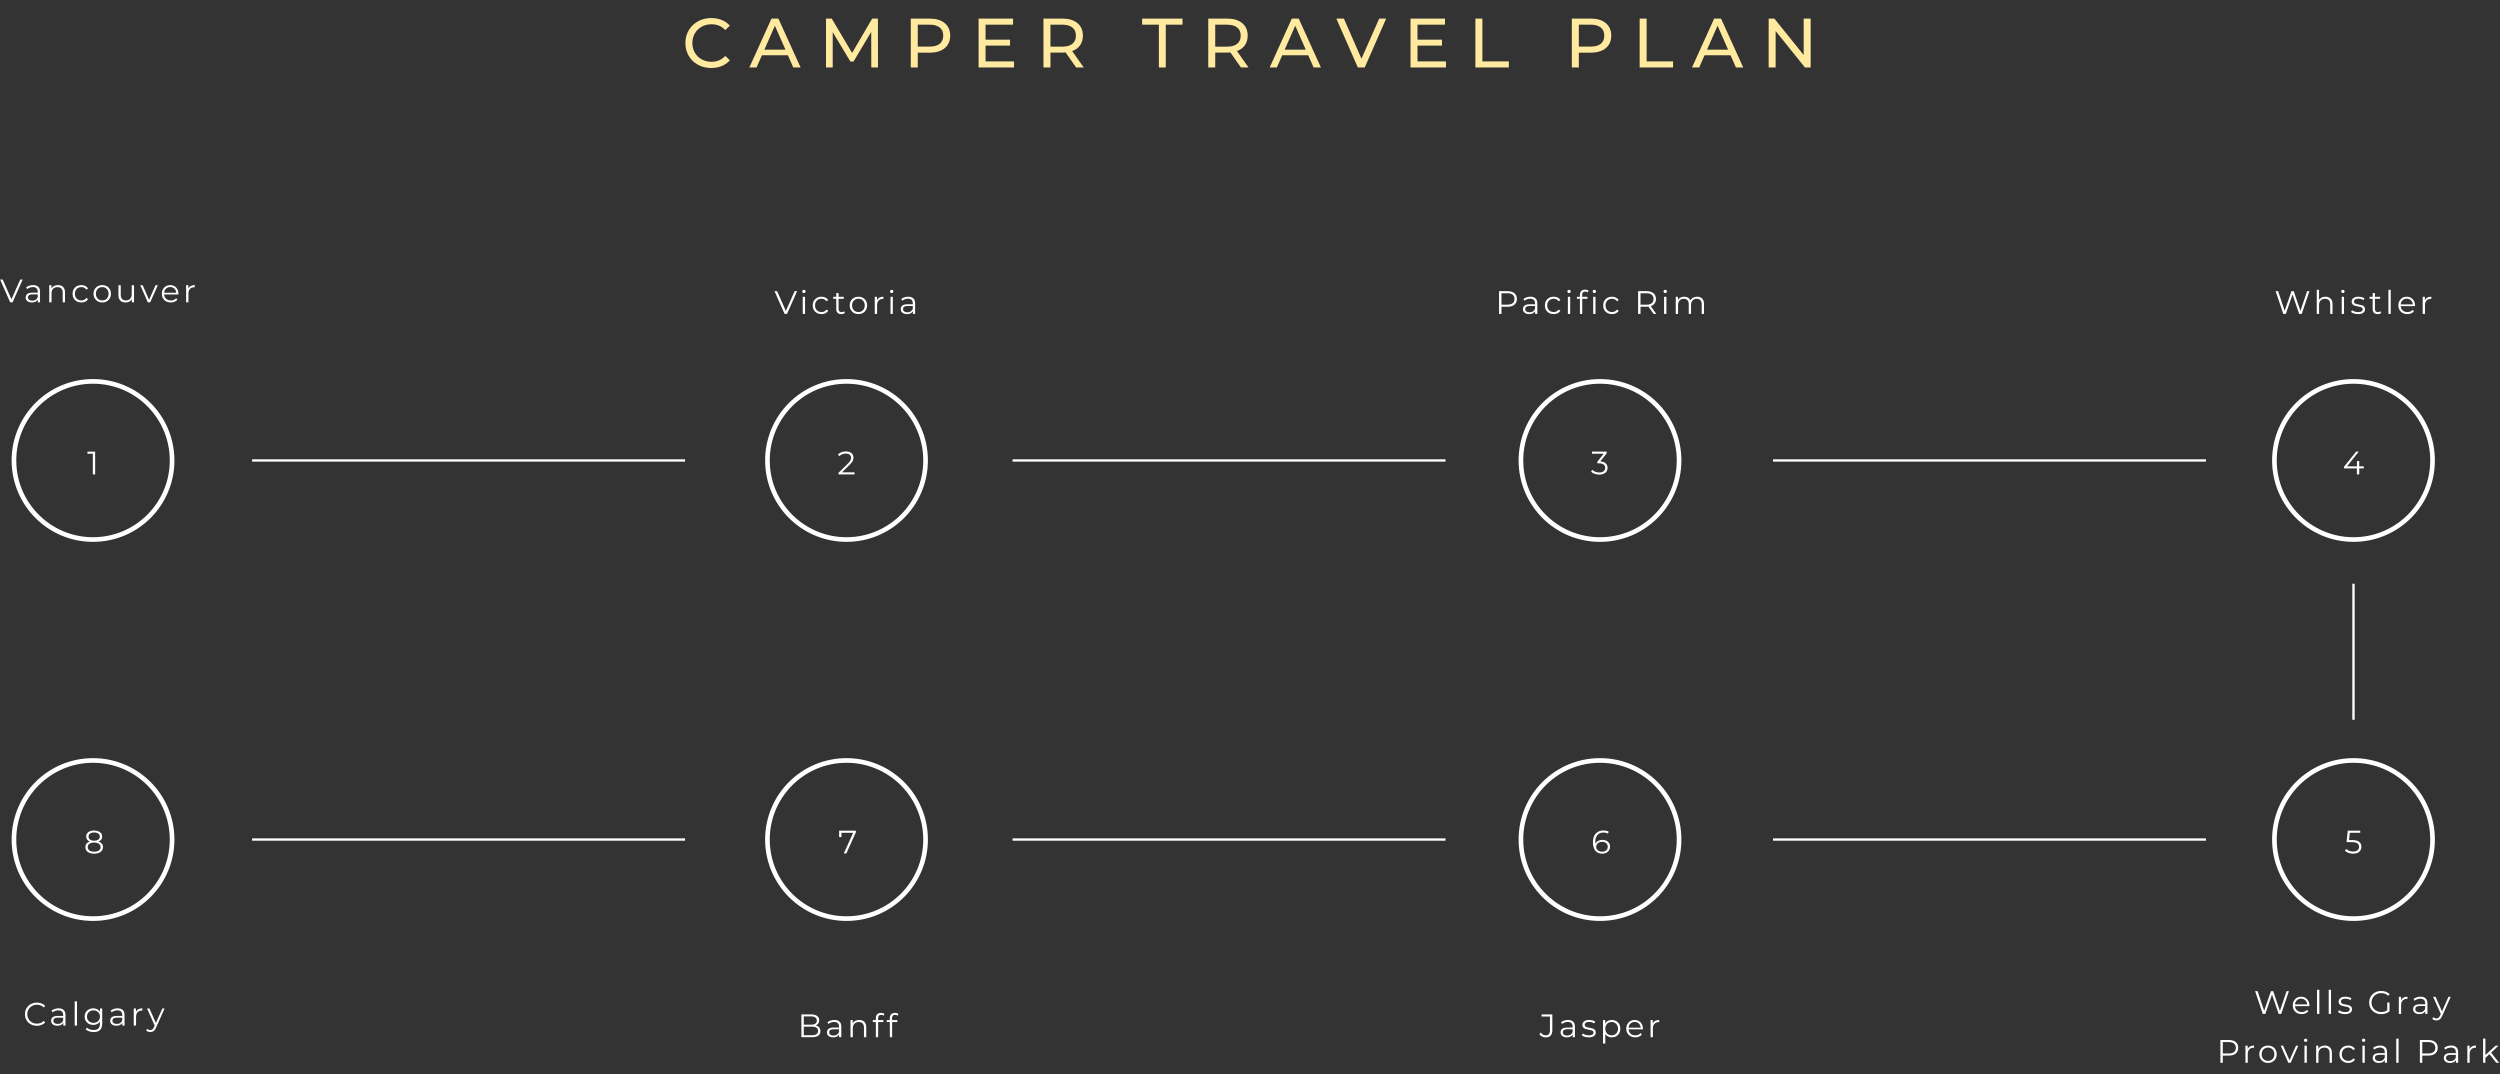 <svg width="1075" height="462" viewBox="0 0 1075 462" fill="none" xmlns="http://www.w3.org/2000/svg">
<rect x="0" y="0" width="1075" height="462" fill="#333333" stroke="none"/>
<path d="M9.744 120.2L5.404 130H4.382L0.042 120.2H1.162L4.914 128.712L8.694 120.2H9.744ZM14.232 122.58C15.193 122.58 15.93 122.823 16.444 123.308C16.957 123.784 17.214 124.493 17.214 125.436V130H16.262V128.852C16.038 129.235 15.706 129.533 15.268 129.748C14.838 129.963 14.325 130.07 13.728 130.07C12.906 130.07 12.253 129.874 11.768 129.482C11.282 129.09 11.04 128.572 11.04 127.928C11.04 127.303 11.264 126.799 11.712 126.416C12.169 126.033 12.892 125.842 13.882 125.842H16.22V125.394C16.22 124.759 16.042 124.279 15.688 123.952C15.333 123.616 14.815 123.448 14.134 123.448C13.667 123.448 13.219 123.527 12.79 123.686C12.36 123.835 11.992 124.045 11.684 124.316L11.236 123.574C11.609 123.257 12.057 123.014 12.58 122.846C13.102 122.669 13.653 122.58 14.232 122.58ZM13.882 129.286C14.442 129.286 14.922 129.16 15.324 128.908C15.725 128.647 16.024 128.273 16.22 127.788V126.584H13.91C12.65 126.584 12.02 127.023 12.02 127.9C12.02 128.329 12.183 128.67 12.51 128.922C12.836 129.165 13.294 129.286 13.882 129.286ZM24.926 122.58C25.85 122.58 26.582 122.851 27.124 123.392C27.674 123.924 27.95 124.703 27.95 125.73V130H26.956V125.828C26.956 125.063 26.764 124.479 26.382 124.078C25.999 123.677 25.453 123.476 24.744 123.476C23.95 123.476 23.32 123.714 22.854 124.19C22.396 124.657 22.168 125.305 22.168 126.136V130H21.174V122.636H22.126V123.994C22.396 123.546 22.77 123.201 23.246 122.958C23.731 122.706 24.291 122.58 24.926 122.58ZM34.987 130.07C34.26 130.07 33.606 129.911 33.028 129.594C32.458 129.277 32.01 128.833 31.683 128.264C31.357 127.685 31.194 127.037 31.194 126.318C31.194 125.599 31.357 124.955 31.683 124.386C32.01 123.817 32.458 123.373 33.028 123.056C33.606 122.739 34.26 122.58 34.987 122.58C35.622 122.58 36.187 122.706 36.681 122.958C37.185 123.201 37.582 123.56 37.871 124.036L37.13 124.54C36.887 124.176 36.579 123.905 36.206 123.728C35.832 123.541 35.426 123.448 34.987 123.448C34.456 123.448 33.975 123.569 33.545 123.812C33.126 124.045 32.794 124.381 32.551 124.82C32.318 125.259 32.202 125.758 32.202 126.318C32.202 126.887 32.318 127.391 32.551 127.83C32.794 128.259 33.126 128.595 33.545 128.838C33.975 129.071 34.456 129.188 34.987 129.188C35.426 129.188 35.832 129.099 36.206 128.922C36.579 128.745 36.887 128.474 37.13 128.11L37.871 128.614C37.582 129.09 37.185 129.454 36.681 129.706C36.178 129.949 35.613 130.07 34.987 130.07ZM43.971 130.07C43.262 130.07 42.623 129.911 42.053 129.594C41.484 129.267 41.036 128.819 40.709 128.25C40.383 127.681 40.219 127.037 40.219 126.318C40.219 125.599 40.383 124.955 40.709 124.386C41.036 123.817 41.484 123.373 42.053 123.056C42.623 122.739 43.262 122.58 43.971 122.58C44.681 122.58 45.32 122.739 45.889 123.056C46.459 123.373 46.902 123.817 47.219 124.386C47.546 124.955 47.709 125.599 47.709 126.318C47.709 127.037 47.546 127.681 47.219 128.25C46.902 128.819 46.459 129.267 45.889 129.594C45.32 129.911 44.681 130.07 43.971 130.07ZM43.971 129.188C44.494 129.188 44.961 129.071 45.371 128.838C45.791 128.595 46.118 128.255 46.351 127.816C46.584 127.377 46.701 126.878 46.701 126.318C46.701 125.758 46.584 125.259 46.351 124.82C46.118 124.381 45.791 124.045 45.371 123.812C44.961 123.569 44.494 123.448 43.971 123.448C43.449 123.448 42.977 123.569 42.557 123.812C42.147 124.045 41.82 124.381 41.577 124.82C41.344 125.259 41.227 125.758 41.227 126.318C41.227 126.878 41.344 127.377 41.577 127.816C41.82 128.255 42.147 128.595 42.557 128.838C42.977 129.071 43.449 129.188 43.971 129.188ZM57.635 122.636V130H56.682V128.656C56.421 129.104 56.062 129.454 55.605 129.706C55.147 129.949 54.624 130.07 54.036 130.07C53.075 130.07 52.315 129.804 51.755 129.272C51.204 128.731 50.928 127.942 50.928 126.906V122.636H51.922V126.808C51.922 127.583 52.114 128.171 52.496 128.572C52.879 128.973 53.425 129.174 54.135 129.174C54.909 129.174 55.52 128.941 55.968 128.474C56.416 127.998 56.641 127.34 56.641 126.5V122.636H57.635ZM67.866 122.636L64.59 130H63.568L60.306 122.636H61.342L64.1 128.908L66.886 122.636H67.866ZM76.733 126.626H70.573C70.629 127.391 70.923 128.012 71.455 128.488C71.987 128.955 72.659 129.188 73.471 129.188C73.929 129.188 74.349 129.109 74.731 128.95C75.114 128.782 75.445 128.539 75.725 128.222L76.285 128.866C75.959 129.258 75.548 129.557 75.053 129.762C74.568 129.967 74.031 130.07 73.443 130.07C72.687 130.07 72.015 129.911 71.427 129.594C70.849 129.267 70.396 128.819 70.069 128.25C69.743 127.681 69.579 127.037 69.579 126.318C69.579 125.599 69.733 124.955 70.041 124.386C70.359 123.817 70.788 123.373 71.329 123.056C71.88 122.739 72.496 122.58 73.177 122.58C73.859 122.58 74.47 122.739 75.011 123.056C75.553 123.373 75.977 123.817 76.285 124.386C76.593 124.946 76.747 125.59 76.747 126.318L76.733 126.626ZM73.177 123.434C72.468 123.434 71.871 123.663 71.385 124.12C70.909 124.568 70.639 125.156 70.573 125.884H75.795C75.73 125.156 75.455 124.568 74.969 124.12C74.493 123.663 73.896 123.434 73.177 123.434ZM80.983 124.078C81.216 123.583 81.561 123.21 82.019 122.958C82.485 122.706 83.059 122.58 83.74 122.58V123.546L83.502 123.532C82.728 123.532 82.121 123.77 81.683 124.246C81.244 124.722 81.025 125.389 81.025 126.248V130H80.031V122.636H80.983V124.078Z" fill="white"/>
<path d="M342.744 125.2L338.404 135H337.382L333.042 125.2H334.162L337.914 133.712L341.694 125.2H342.744ZM345.175 127.636H346.169V135H345.175V127.636ZM345.679 126.026C345.474 126.026 345.301 125.956 345.161 125.816C345.021 125.676 344.951 125.508 344.951 125.312C344.951 125.125 345.021 124.962 345.161 124.822C345.301 124.682 345.474 124.612 345.679 124.612C345.885 124.612 346.057 124.682 346.197 124.822C346.337 124.953 346.407 125.111 346.407 125.298C346.407 125.503 346.337 125.676 346.197 125.816C346.057 125.956 345.885 126.026 345.679 126.026ZM353.247 135.07C352.519 135.07 351.866 134.911 351.287 134.594C350.718 134.277 350.27 133.833 349.943 133.264C349.616 132.685 349.453 132.037 349.453 131.318C349.453 130.599 349.616 129.955 349.943 129.386C350.27 128.817 350.718 128.373 351.287 128.056C351.866 127.739 352.519 127.58 353.247 127.58C353.882 127.58 354.446 127.706 354.941 127.958C355.445 128.201 355.842 128.56 356.131 129.036L355.389 129.54C355.146 129.176 354.838 128.905 354.465 128.728C354.092 128.541 353.686 128.448 353.247 128.448C352.715 128.448 352.234 128.569 351.805 128.812C351.385 129.045 351.054 129.381 350.811 129.82C350.578 130.259 350.461 130.758 350.461 131.318C350.461 131.887 350.578 132.391 350.811 132.83C351.054 133.259 351.385 133.595 351.805 133.838C352.234 134.071 352.715 134.188 353.247 134.188C353.686 134.188 354.092 134.099 354.465 133.922C354.838 133.745 355.146 133.474 355.389 133.11L356.131 133.614C355.842 134.09 355.445 134.454 354.941 134.706C354.437 134.949 353.872 135.07 353.247 135.07ZM363.304 134.552C363.117 134.72 362.884 134.851 362.604 134.944C362.333 135.028 362.048 135.07 361.75 135.07C361.059 135.07 360.527 134.883 360.154 134.51C359.78 134.137 359.594 133.609 359.594 132.928V128.476H358.278V127.636H359.594V126.026H360.588V127.636H362.828V128.476H360.588V132.872C360.588 133.311 360.695 133.647 360.91 133.88C361.134 134.104 361.451 134.216 361.862 134.216C362.067 134.216 362.263 134.183 362.45 134.118C362.646 134.053 362.814 133.959 362.954 133.838L363.304 134.552ZM369.124 135.07C368.414 135.07 367.775 134.911 367.206 134.594C366.636 134.267 366.188 133.819 365.862 133.25C365.535 132.681 365.372 132.037 365.372 131.318C365.372 130.599 365.535 129.955 365.862 129.386C366.188 128.817 366.636 128.373 367.206 128.056C367.775 127.739 368.414 127.58 369.124 127.58C369.833 127.58 370.472 127.739 371.042 128.056C371.611 128.373 372.054 128.817 372.372 129.386C372.698 129.955 372.862 130.599 372.862 131.318C372.862 132.037 372.698 132.681 372.372 133.25C372.054 133.819 371.611 134.267 371.042 134.594C370.472 134.911 369.833 135.07 369.124 135.07ZM369.124 134.188C369.646 134.188 370.113 134.071 370.524 133.838C370.944 133.595 371.27 133.255 371.504 132.816C371.737 132.377 371.854 131.878 371.854 131.318C371.854 130.758 371.737 130.259 371.504 129.82C371.27 129.381 370.944 129.045 370.524 128.812C370.113 128.569 369.646 128.448 369.124 128.448C368.601 128.448 368.13 128.569 367.71 128.812C367.299 129.045 366.972 129.381 366.73 129.82C366.496 130.259 366.38 130.758 366.38 131.318C366.38 131.878 366.496 132.377 366.73 132.816C366.972 133.255 367.299 133.595 367.71 133.838C368.13 134.071 368.601 134.188 369.124 134.188ZM377.103 129.078C377.336 128.583 377.682 128.21 378.139 127.958C378.606 127.706 379.18 127.58 379.861 127.58V128.546L379.623 128.532C378.848 128.532 378.242 128.77 377.803 129.246C377.364 129.722 377.145 130.389 377.145 131.248V135H376.151V127.636H377.103V129.078ZM382.921 127.636H383.915V135H382.921V127.636ZM383.425 126.026C383.219 126.026 383.047 125.956 382.907 125.816C382.767 125.676 382.697 125.508 382.697 125.312C382.697 125.125 382.767 124.962 382.907 124.822C383.047 124.682 383.219 124.612 383.425 124.612C383.63 124.612 383.803 124.682 383.943 124.822C384.083 124.953 384.153 125.111 384.153 125.298C384.153 125.503 384.083 125.676 383.943 125.816C383.803 125.956 383.63 126.026 383.425 126.026ZM390.516 127.58C391.478 127.58 392.215 127.823 392.728 128.308C393.242 128.784 393.498 129.493 393.498 130.436V135H392.546V133.852C392.322 134.235 391.991 134.533 391.552 134.748C391.123 134.963 390.61 135.07 390.012 135.07C389.191 135.07 388.538 134.874 388.052 134.482C387.567 134.09 387.324 133.572 387.324 132.928C387.324 132.303 387.548 131.799 387.996 131.416C388.454 131.033 389.177 130.842 390.166 130.842H392.504V130.394C392.504 129.759 392.327 129.279 391.972 128.952C391.618 128.616 391.1 128.448 390.418 128.448C389.952 128.448 389.504 128.527 389.074 128.686C388.645 128.835 388.276 129.045 387.968 129.316L387.52 128.574C387.894 128.257 388.342 128.014 388.864 127.846C389.387 127.669 389.938 127.58 390.516 127.58ZM390.166 134.286C390.726 134.286 391.207 134.16 391.608 133.908C392.01 133.647 392.308 133.273 392.504 132.788V131.584H390.194C388.934 131.584 388.304 132.023 388.304 132.9C388.304 133.329 388.468 133.67 388.794 133.922C389.121 134.165 389.578 134.286 390.166 134.286Z" fill="white"/>
<path d="M648.264 125.2C649.515 125.2 650.495 125.499 651.204 126.096C651.913 126.693 652.268 127.515 652.268 128.56C652.268 129.605 651.913 130.427 651.204 131.024C650.495 131.612 649.515 131.906 648.264 131.906H645.632V135H644.596V125.2H648.264ZM648.236 130.996C649.207 130.996 649.949 130.786 650.462 130.366C650.975 129.937 651.232 129.335 651.232 128.56C651.232 127.767 650.975 127.16 650.462 126.74C649.949 126.311 649.207 126.096 648.236 126.096H645.632V130.996H648.236ZM658.066 127.58C659.027 127.58 659.764 127.823 660.278 128.308C660.791 128.784 661.048 129.493 661.048 130.436V135H660.096V133.852C659.872 134.235 659.54 134.533 659.102 134.748C658.672 134.963 658.159 135.07 657.562 135.07C656.74 135.07 656.087 134.874 655.602 134.482C655.116 134.09 654.874 133.572 654.874 132.928C654.874 132.303 655.098 131.799 655.546 131.416C656.003 131.033 656.726 130.842 657.716 130.842H660.054V130.394C660.054 129.759 659.876 129.279 659.522 128.952C659.167 128.616 658.649 128.448 657.968 128.448C657.501 128.448 657.053 128.527 656.624 128.686C656.194 128.835 655.826 129.045 655.518 129.316L655.07 128.574C655.443 128.257 655.891 128.014 656.414 127.846C656.936 127.669 657.487 127.58 658.066 127.58ZM657.716 134.286C658.276 134.286 658.756 134.16 659.158 133.908C659.559 133.647 659.858 133.273 660.054 132.788V131.584H657.744C656.484 131.584 655.854 132.023 655.854 132.9C655.854 133.329 656.017 133.67 656.344 133.922C656.67 134.165 657.128 134.286 657.716 134.286ZM668.087 135.07C667.359 135.07 666.706 134.911 666.127 134.594C665.558 134.277 665.11 133.833 664.783 133.264C664.456 132.685 664.293 132.037 664.293 131.318C664.293 130.599 664.456 129.955 664.783 129.386C665.11 128.817 665.558 128.373 666.127 128.056C666.706 127.739 667.359 127.58 668.087 127.58C668.722 127.58 669.286 127.706 669.781 127.958C670.285 128.201 670.682 128.56 670.971 129.036L670.229 129.54C669.986 129.176 669.678 128.905 669.305 128.728C668.932 128.541 668.526 128.448 668.087 128.448C667.555 128.448 667.074 128.569 666.645 128.812C666.225 129.045 665.894 129.381 665.651 129.82C665.418 130.259 665.301 130.758 665.301 131.318C665.301 131.887 665.418 132.391 665.651 132.83C665.894 133.259 666.225 133.595 666.645 133.838C667.074 134.071 667.555 134.188 668.087 134.188C668.526 134.188 668.932 134.099 669.305 133.922C669.678 133.745 669.986 133.474 670.229 133.11L670.971 133.614C670.682 134.09 670.285 134.454 669.781 134.706C669.277 134.949 668.712 135.07 668.087 135.07ZM674.184 127.636H675.178V135H674.184V127.636ZM674.688 126.026C674.482 126.026 674.31 125.956 674.17 125.816C674.03 125.676 673.96 125.508 673.96 125.312C673.96 125.125 674.03 124.962 674.17 124.822C674.31 124.682 674.482 124.612 674.688 124.612C674.893 124.612 675.066 124.682 675.206 124.822C675.346 124.953 675.416 125.111 675.416 125.298C675.416 125.503 675.346 125.676 675.206 125.816C675.066 125.956 674.893 126.026 674.688 126.026ZM681.639 125.382C681.21 125.382 680.883 125.499 680.659 125.732C680.445 125.965 680.337 126.311 680.337 126.768V127.636H682.605V128.476H680.365V135H679.371V128.476H678.055V127.636H679.371V126.726C679.371 126.054 679.563 125.522 679.945 125.13C680.337 124.738 680.888 124.542 681.597 124.542C681.877 124.542 682.148 124.584 682.409 124.668C682.671 124.743 682.89 124.855 683.067 125.004L682.731 125.746C682.442 125.503 682.078 125.382 681.639 125.382ZM685.069 127.636H686.063V135H685.069V127.636ZM685.573 126.026C685.368 126.026 685.195 125.956 685.055 125.816C684.915 125.676 684.845 125.508 684.845 125.312C684.845 125.125 684.915 124.962 685.055 124.822C685.195 124.682 685.368 124.612 685.573 124.612C685.779 124.612 685.951 124.682 686.091 124.822C686.231 124.953 686.301 125.111 686.301 125.298C686.301 125.503 686.231 125.676 686.091 125.816C685.951 125.956 685.779 126.026 685.573 126.026ZM693.154 135.07C692.426 135.07 691.773 134.911 691.194 134.594C690.625 134.277 690.177 133.833 689.85 133.264C689.523 132.685 689.36 132.037 689.36 131.318C689.36 130.599 689.523 129.955 689.85 129.386C690.177 128.817 690.625 128.373 691.194 128.056C691.773 127.739 692.426 127.58 693.154 127.58C693.789 127.58 694.353 127.706 694.848 127.958C695.352 128.201 695.749 128.56 696.038 129.036L695.296 129.54C695.053 129.176 694.745 128.905 694.372 128.728C693.999 128.541 693.593 128.448 693.154 128.448C692.622 128.448 692.141 128.569 691.712 128.812C691.292 129.045 690.961 129.381 690.718 129.82C690.485 130.259 690.368 130.758 690.368 131.318C690.368 131.887 690.485 132.391 690.718 132.83C690.961 133.259 691.292 133.595 691.712 133.838C692.141 134.071 692.622 134.188 693.154 134.188C693.593 134.188 693.999 134.099 694.372 133.922C694.745 133.745 695.053 133.474 695.296 133.11L696.038 133.614C695.749 134.09 695.352 134.454 694.848 134.706C694.344 134.949 693.779 135.07 693.154 135.07ZM711.077 135L708.837 131.85C708.585 131.878 708.323 131.892 708.053 131.892H705.421V135H704.385V125.2H708.053C709.303 125.2 710.283 125.499 710.993 126.096C711.702 126.693 712.057 127.515 712.057 128.56C712.057 129.325 711.861 129.974 711.469 130.506C711.086 131.029 710.535 131.407 709.817 131.64L712.211 135H711.077ZM708.025 131.01C708.995 131.01 709.737 130.795 710.251 130.366C710.764 129.937 711.021 129.335 711.021 128.56C711.021 127.767 710.764 127.16 710.251 126.74C709.737 126.311 708.995 126.096 708.025 126.096H705.421V131.01H708.025ZM715.552 127.636H716.546V135H715.552V127.636ZM716.056 126.026C715.851 126.026 715.678 125.956 715.538 125.816C715.398 125.676 715.328 125.508 715.328 125.312C715.328 125.125 715.398 124.962 715.538 124.822C715.678 124.682 715.851 124.612 716.056 124.612C716.261 124.612 716.434 124.682 716.574 124.822C716.714 124.953 716.784 125.111 716.784 125.298C716.784 125.503 716.714 125.676 716.574 125.816C716.434 125.956 716.261 126.026 716.056 126.026ZM729.756 127.58C730.68 127.58 731.403 127.846 731.926 128.378C732.458 128.91 732.724 129.694 732.724 130.73V135H731.73V130.828C731.73 130.063 731.543 129.479 731.17 129.078C730.806 128.677 730.288 128.476 729.616 128.476C728.85 128.476 728.248 128.714 727.81 129.19C727.371 129.657 727.152 130.305 727.152 131.136V135H726.158V130.828C726.158 130.063 725.971 129.479 725.598 129.078C725.234 128.677 724.711 128.476 724.03 128.476C723.274 128.476 722.672 128.714 722.224 129.19C721.785 129.657 721.566 130.305 721.566 131.136V135H720.572V127.636H721.524V128.98C721.785 128.532 722.149 128.187 722.616 127.944C723.082 127.701 723.619 127.58 724.226 127.58C724.842 127.58 725.374 127.711 725.822 127.972C726.279 128.233 726.62 128.621 726.844 129.134C727.114 128.649 727.502 128.271 728.006 128C728.519 127.72 729.102 127.58 729.756 127.58Z" fill="white"/>
<path d="M993.05 125.2L989.746 135H988.654L985.784 126.642L982.9 135H981.822L978.518 125.2H979.582L982.41 133.628L985.336 125.2H986.302L989.186 133.67L992.056 125.2H993.05ZM999.957 127.58C1000.88 127.58 1001.61 127.851 1002.15 128.392C1002.71 128.924 1002.98 129.703 1002.98 130.73V135H1001.99V130.828C1001.99 130.063 1001.8 129.479 1001.41 129.078C1001.03 128.677 1000.48 128.476 999.775 128.476C998.981 128.476 998.351 128.714 997.885 129.19C997.427 129.657 997.199 130.305 997.199 131.136V135H996.205V124.612H997.199V128.924C997.469 128.495 997.843 128.163 998.319 127.93C998.795 127.697 999.341 127.58 999.957 127.58ZM1006.94 127.636H1007.93V135H1006.94V127.636ZM1007.44 126.026C1007.24 126.026 1007.07 125.956 1006.93 125.816C1006.79 125.676 1006.72 125.508 1006.72 125.312C1006.72 125.125 1006.79 124.962 1006.93 124.822C1007.07 124.682 1007.24 124.612 1007.44 124.612C1007.65 124.612 1007.82 124.682 1007.96 124.822C1008.1 124.953 1008.17 125.111 1008.17 125.298C1008.17 125.503 1008.1 125.676 1007.96 125.816C1007.82 125.956 1007.65 126.026 1007.44 126.026ZM1013.93 135.07C1013.34 135.07 1012.76 134.986 1012.21 134.818C1011.67 134.641 1011.24 134.421 1010.94 134.16L1011.38 133.376C1011.69 133.619 1012.08 133.819 1012.55 133.978C1013.01 134.127 1013.5 134.202 1014 134.202C1014.67 134.202 1015.17 134.099 1015.49 133.894C1015.81 133.679 1015.98 133.381 1015.98 132.998C1015.98 132.727 1015.89 132.517 1015.71 132.368C1015.53 132.209 1015.31 132.093 1015.04 132.018C1014.77 131.934 1014.41 131.855 1013.96 131.78C1013.36 131.668 1012.88 131.556 1012.52 131.444C1012.15 131.323 1011.84 131.122 1011.58 130.842C1011.33 130.562 1011.2 130.175 1011.2 129.68C1011.2 129.064 1011.46 128.56 1011.97 128.168C1012.49 127.776 1013.2 127.58 1014.11 127.58C1014.59 127.58 1015.07 127.645 1015.54 127.776C1016.02 127.897 1016.41 128.061 1016.72 128.266L1016.28 129.064C1015.68 128.644 1014.95 128.434 1014.11 128.434C1013.48 128.434 1013 128.546 1012.67 128.77C1012.36 128.994 1012.2 129.288 1012.2 129.652C1012.2 129.932 1012.29 130.156 1012.46 130.324C1012.65 130.492 1012.88 130.618 1013.15 130.702C1013.42 130.777 1013.79 130.856 1014.27 130.94C1014.86 131.052 1015.33 131.164 1015.68 131.276C1016.04 131.388 1016.34 131.579 1016.59 131.85C1016.84 132.121 1016.97 132.494 1016.97 132.97C1016.97 133.614 1016.7 134.127 1016.16 134.51C1015.63 134.883 1014.88 135.07 1013.93 135.07ZM1023.95 134.552C1023.76 134.72 1023.53 134.851 1023.25 134.944C1022.98 135.028 1022.69 135.07 1022.39 135.07C1021.7 135.07 1021.17 134.883 1020.8 134.51C1020.42 134.137 1020.24 133.609 1020.24 132.928V128.476H1018.92V127.636H1020.24V126.026H1021.23V127.636H1023.47V128.476H1021.23V132.872C1021.23 133.311 1021.34 133.647 1021.55 133.88C1021.78 134.104 1022.09 134.216 1022.5 134.216C1022.71 134.216 1022.91 134.183 1023.09 134.118C1023.29 134.053 1023.46 133.959 1023.6 133.838L1023.95 134.552ZM1027.02 124.612H1028.01V135H1027.02V124.612ZM1038.45 131.626H1032.29C1032.34 132.391 1032.64 133.012 1033.17 133.488C1033.7 133.955 1034.37 134.188 1035.19 134.188C1035.64 134.188 1036.06 134.109 1036.45 133.95C1036.83 133.782 1037.16 133.539 1037.44 133.222L1038 133.866C1037.67 134.258 1037.26 134.557 1036.77 134.762C1036.28 134.967 1035.75 135.07 1035.16 135.07C1034.4 135.07 1033.73 134.911 1033.14 134.594C1032.56 134.267 1032.11 133.819 1031.78 133.25C1031.46 132.681 1031.29 132.037 1031.29 131.318C1031.29 130.599 1031.45 129.955 1031.76 129.386C1032.07 128.817 1032.5 128.373 1033.04 128.056C1033.59 127.739 1034.21 127.58 1034.89 127.58C1035.57 127.58 1036.18 127.739 1036.73 128.056C1037.27 128.373 1037.69 128.817 1038 129.386C1038.31 129.946 1038.46 130.59 1038.46 131.318L1038.45 131.626ZM1034.89 128.434C1034.18 128.434 1033.59 128.663 1033.1 129.12C1032.62 129.568 1032.35 130.156 1032.29 130.884H1037.51C1037.44 130.156 1037.17 129.568 1036.68 129.12C1036.21 128.663 1035.61 128.434 1034.89 128.434ZM1042.7 129.078C1042.93 128.583 1043.28 128.21 1043.73 127.958C1044.2 127.706 1044.77 127.58 1045.46 127.58V128.546L1045.22 128.532C1044.44 128.532 1043.84 128.77 1043.4 129.246C1042.96 129.722 1042.74 130.389 1042.74 131.248V135H1041.75V127.636H1042.7V129.078Z" fill="white"/>
<path d="M40.915 194.2V204H39.907V195.096H37.597V194.2H40.915Z" fill="white"/>
<path d="M40 231C21.775 231 7 216.225 7 198H5C5 217.33 20.67 233 40 233V231ZM73 198C73 216.225 58.225 231 40 231V233C59.33 233 75 217.33 75 198H73ZM40 165C58.225 165 73 179.775 73 198H75C75 178.67 59.33 163 40 163V165ZM40 163C20.67 163 5 178.67 5 198H7C7 179.775 21.775 165 40 165V163Z" fill="white"/>
<path d="M367.441 203.104V204H360.567V203.286L364.641 199.296C365.155 198.792 365.5 198.358 365.677 197.994C365.864 197.621 365.957 197.247 365.957 196.874C365.957 196.295 365.757 195.847 365.355 195.53C364.963 195.203 364.399 195.04 363.661 195.04C362.513 195.04 361.622 195.404 360.987 196.132L360.273 195.516C360.656 195.068 361.141 194.723 361.729 194.48C362.327 194.237 362.999 194.116 363.745 194.116C364.744 194.116 365.533 194.354 366.111 194.83C366.699 195.297 366.993 195.941 366.993 196.762C366.993 197.266 366.881 197.751 366.657 198.218C366.433 198.685 366.009 199.221 365.383 199.828L362.051 203.104H367.441Z" fill="white"/>
<path d="M364 231C345.775 231 331 216.225 331 198H329C329 217.33 344.67 233 364 233V231ZM397 198C397 216.225 382.225 231 364 231V233C383.33 233 399 217.33 399 198H397ZM364 165C382.225 165 397 179.775 397 198H399C399 178.67 383.33 163 364 163V165ZM364 163C344.67 163 329 178.67 329 198H331C331 179.775 345.775 165 364 165V163Z" fill="white"/>
<path d="M688.109 198.4C689.135 198.456 689.915 198.736 690.447 199.24C690.988 199.735 691.259 200.383 691.259 201.186C691.259 201.746 691.123 202.245 690.853 202.684C690.582 203.113 690.181 203.454 689.649 203.706C689.117 203.958 688.468 204.084 687.703 204.084C686.993 204.084 686.321 203.972 685.687 203.748C685.061 203.515 684.557 203.207 684.175 202.824L684.665 202.026C684.991 202.362 685.425 202.637 685.967 202.852C686.508 203.057 687.087 203.16 687.703 203.16C688.505 203.16 689.126 202.987 689.565 202.642C690.003 202.287 690.223 201.802 690.223 201.186C690.223 200.579 690.003 200.103 689.565 199.758C689.126 199.413 688.463 199.24 687.577 199.24H686.877V198.498L689.593 195.096H684.581V194.2H690.881V194.914L688.109 198.4Z" fill="white"/>
<path d="M688 231C669.775 231 655 216.225 655 198H653C653 217.33 668.67 233 688 233V231ZM721 198C721 216.225 706.225 231 688 231V233C707.33 233 723 217.33 723 198H721ZM688 165C706.225 165 721 179.775 721 198H723C723 178.67 707.33 163 688 163V165ZM688 163C668.67 163 653 178.67 653 198H655C655 179.775 669.775 165 688 165V163Z" fill="white"/>
<path d="M1016.43 201.424H1014.47V204H1013.46V201.424H1007.93V200.696L1013.13 194.2H1014.25L1009.23 200.528H1013.49V198.26H1014.47V200.528H1016.43V201.424Z" fill="white"/>
<path d="M1012 231C993.775 231 979 216.225 979 198H977C977 217.33 992.67 233 1012 233V231ZM1045 198C1045 216.225 1030.23 231 1012 231V233C1031.33 233 1047 217.33 1047 198H1045ZM1012 165C1030.23 165 1045 179.775 1045 198H1047C1047 178.67 1031.33 163 1012 163V165ZM1012 163C992.67 163 977 178.67 977 198H979C979 179.775 993.775 165 1012 165V163Z" fill="white"/>
<path d="M108.411 198H294.576" stroke="white"/>
<path d="M435.411 198H621.576" stroke="white"/>
<path d="M762.411 198H948.576" stroke="white"/>
<path d="M984.226 426.2L980.922 436H979.83L976.96 427.642L974.076 436H972.998L969.694 426.2H970.758L973.586 434.628L976.512 426.2H977.478L980.362 434.67L983.232 426.2H984.226ZM993.027 432.626H986.867C986.923 433.391 987.217 434.012 987.749 434.488C988.281 434.955 988.953 435.188 989.765 435.188C990.222 435.188 990.642 435.109 991.025 434.95C991.407 434.782 991.739 434.539 992.019 434.222L992.579 434.866C992.252 435.258 991.841 435.557 991.347 435.762C990.861 435.967 990.325 436.07 989.737 436.07C988.981 436.07 988.309 435.911 987.721 435.594C987.142 435.267 986.689 434.819 986.363 434.25C986.036 433.681 985.873 433.037 985.873 432.318C985.873 431.599 986.027 430.955 986.335 430.386C986.652 429.817 987.081 429.373 987.623 429.056C988.173 428.739 988.789 428.58 989.471 428.58C990.152 428.58 990.763 428.739 991.305 429.056C991.846 429.373 992.271 429.817 992.579 430.386C992.887 430.946 993.041 431.59 993.041 432.318L993.027 432.626ZM989.471 429.434C988.761 429.434 988.164 429.663 987.679 430.12C987.203 430.568 986.932 431.156 986.867 431.884H992.089C992.023 431.156 991.748 430.568 991.263 430.12C990.787 429.663 990.189 429.434 989.471 429.434ZM996.324 425.612H997.318V436H996.324V425.612ZM1001.34 425.612H1002.34V436H1001.34V425.612ZM1008.34 436.07C1007.74 436.07 1007.17 435.986 1006.62 435.818C1006.07 435.641 1005.65 435.421 1005.34 435.16L1005.79 434.376C1006.1 434.619 1006.48 434.819 1006.95 434.978C1007.42 435.127 1007.9 435.202 1008.41 435.202C1009.08 435.202 1009.57 435.099 1009.89 434.894C1010.22 434.679 1010.38 434.381 1010.38 433.998C1010.38 433.727 1010.29 433.517 1010.12 433.368C1009.94 433.209 1009.71 433.093 1009.44 433.018C1009.17 432.934 1008.81 432.855 1008.37 432.78C1007.77 432.668 1007.29 432.556 1006.92 432.444C1006.56 432.323 1006.25 432.122 1005.99 431.842C1005.73 431.562 1005.61 431.175 1005.61 430.68C1005.61 430.064 1005.86 429.56 1006.38 429.168C1006.89 428.776 1007.6 428.58 1008.52 428.58C1009 428.58 1009.47 428.645 1009.95 428.776C1010.42 428.897 1010.82 429.061 1011.12 429.266L1010.69 430.064C1010.08 429.644 1009.36 429.434 1008.52 429.434C1007.88 429.434 1007.4 429.546 1007.08 429.77C1006.76 429.994 1006.6 430.288 1006.6 430.652C1006.6 430.932 1006.69 431.156 1006.87 431.324C1007.05 431.492 1007.28 431.618 1007.55 431.702C1007.82 431.777 1008.2 431.856 1008.67 431.94C1009.26 432.052 1009.73 432.164 1010.09 432.276C1010.44 432.388 1010.75 432.579 1011 432.85C1011.25 433.121 1011.38 433.494 1011.38 433.97C1011.38 434.614 1011.1 435.127 1010.56 435.51C1010.03 435.883 1009.29 436.07 1008.34 436.07ZM1026.51 431.1H1027.5V434.838C1027.05 435.239 1026.5 435.547 1025.88 435.762C1025.25 435.977 1024.6 436.084 1023.91 436.084C1022.93 436.084 1022.04 435.869 1021.26 435.44C1020.48 435.011 1019.86 434.418 1019.41 433.662C1018.96 432.897 1018.74 432.043 1018.74 431.1C1018.74 430.157 1018.96 429.308 1019.41 428.552C1019.86 427.787 1020.48 427.189 1021.26 426.76C1022.04 426.331 1022.93 426.116 1023.92 426.116C1024.67 426.116 1025.35 426.237 1025.98 426.48C1026.6 426.713 1027.13 427.063 1027.56 427.53L1026.92 428.188C1026.14 427.423 1025.16 427.04 1023.96 427.04C1023.17 427.04 1022.45 427.217 1021.81 427.572C1021.17 427.917 1020.67 428.403 1020.31 429.028C1019.94 429.644 1019.76 430.335 1019.76 431.1C1019.76 431.865 1019.94 432.556 1020.31 433.172C1020.67 433.788 1021.17 434.273 1021.81 434.628C1022.44 434.983 1023.15 435.16 1023.95 435.16C1024.96 435.16 1025.81 434.908 1026.51 434.404V431.1ZM1032.44 430.078C1032.67 429.583 1033.02 429.21 1033.47 428.958C1033.94 428.706 1034.51 428.58 1035.2 428.58V429.546L1034.96 429.532C1034.18 429.532 1033.58 429.77 1033.14 430.246C1032.7 430.722 1032.48 431.389 1032.48 432.248V436H1031.49V428.636H1032.44V430.078ZM1040.82 428.58C1041.78 428.58 1042.52 428.823 1043.03 429.308C1043.54 429.784 1043.8 430.493 1043.8 431.436V436H1042.85V434.852C1042.62 435.235 1042.29 435.533 1041.85 435.748C1041.42 435.963 1040.91 436.07 1040.31 436.07C1039.49 436.07 1038.84 435.874 1038.35 435.482C1037.87 435.09 1037.63 434.572 1037.63 433.928C1037.63 433.303 1037.85 432.799 1038.3 432.416C1038.75 432.033 1039.48 431.842 1040.47 431.842H1042.81V431.394C1042.81 430.759 1042.63 430.279 1042.27 429.952C1041.92 429.616 1041.4 429.448 1040.72 429.448C1040.25 429.448 1039.8 429.527 1039.38 429.686C1038.95 429.835 1038.58 430.045 1038.27 430.316L1037.82 429.574C1038.19 429.257 1038.64 429.014 1039.17 428.846C1039.69 428.669 1040.24 428.58 1040.82 428.58ZM1040.47 435.286C1041.03 435.286 1041.51 435.16 1041.91 434.908C1042.31 434.647 1042.61 434.273 1042.81 433.788V432.584H1040.5C1039.24 432.584 1038.61 433.023 1038.61 433.9C1038.61 434.329 1038.77 434.67 1039.1 434.922C1039.42 435.165 1039.88 435.286 1040.47 435.286ZM1053.81 428.636L1050.13 436.882C1049.83 437.573 1049.48 438.063 1049.09 438.352C1048.7 438.641 1048.23 438.786 1047.68 438.786C1047.32 438.786 1046.99 438.73 1046.68 438.618C1046.38 438.506 1046.11 438.338 1045.89 438.114L1046.35 437.372C1046.72 437.745 1047.17 437.932 1047.69 437.932C1048.03 437.932 1048.31 437.839 1048.55 437.652C1048.79 437.465 1049.01 437.148 1049.22 436.7L1049.54 435.986L1046.25 428.636H1047.29L1050.06 434.894L1052.83 428.636H1053.81ZM958.439 447.2C959.69 447.2 960.67 447.499 961.379 448.096C962.089 448.693 962.443 449.515 962.443 450.56C962.443 451.605 962.089 452.427 961.379 453.024C960.67 453.612 959.69 453.906 958.439 453.906H955.807V457H954.771V447.2H958.439ZM958.411 452.996C959.382 452.996 960.124 452.786 960.637 452.366C961.151 451.937 961.407 451.335 961.407 450.56C961.407 449.767 961.151 449.16 960.637 448.74C960.124 448.311 959.382 448.096 958.411 448.096H955.807V452.996H958.411ZM966.494 451.078C966.727 450.583 967.073 450.21 967.53 449.958C967.997 449.706 968.571 449.58 969.252 449.58V450.546L969.014 450.532C968.239 450.532 967.633 450.77 967.194 451.246C966.755 451.722 966.536 452.389 966.536 453.248V457H965.542V449.636H966.494V451.078ZM975.253 457.07C974.544 457.07 973.905 456.911 973.335 456.594C972.766 456.267 972.318 455.819 971.991 455.25C971.665 454.681 971.501 454.037 971.501 453.318C971.501 452.599 971.665 451.955 971.991 451.386C972.318 450.817 972.766 450.373 973.335 450.056C973.905 449.739 974.544 449.58 975.253 449.58C975.963 449.58 976.602 449.739 977.171 450.056C977.741 450.373 978.184 450.817 978.501 451.386C978.828 451.955 978.991 452.599 978.991 453.318C978.991 454.037 978.828 454.681 978.501 455.25C978.184 455.819 977.741 456.267 977.171 456.594C976.602 456.911 975.963 457.07 975.253 457.07ZM975.253 456.188C975.776 456.188 976.243 456.071 976.653 455.838C977.073 455.595 977.4 455.255 977.633 454.816C977.867 454.377 977.983 453.878 977.983 453.318C977.983 452.758 977.867 452.259 977.633 451.82C977.4 451.381 977.073 451.045 976.653 450.812C976.243 450.569 975.776 450.448 975.253 450.448C974.731 450.448 974.259 450.569 973.839 450.812C973.429 451.045 973.102 451.381 972.859 451.82C972.626 452.259 972.509 452.758 972.509 453.318C972.509 453.878 972.626 454.377 972.859 454.816C973.102 455.255 973.429 455.595 973.839 455.838C974.259 456.071 974.731 456.188 975.253 456.188ZM988.264 449.636L984.988 457H983.966L980.704 449.636H981.74L984.498 455.908L987.284 449.636H988.264ZM990.923 449.636H991.917V457H990.923V449.636ZM991.427 448.026C991.222 448.026 991.049 447.956 990.909 447.816C990.769 447.676 990.699 447.508 990.699 447.312C990.699 447.125 990.769 446.962 990.909 446.822C991.049 446.682 991.222 446.612 991.427 446.612C991.633 446.612 991.805 446.682 991.945 446.822C992.085 446.953 992.155 447.111 992.155 447.298C992.155 447.503 992.085 447.676 991.945 447.816C991.805 447.956 991.633 448.026 991.427 448.026ZM999.695 449.58C1000.62 449.58 1001.35 449.851 1001.89 450.392C1002.44 450.924 1002.72 451.703 1002.72 452.73V457H1001.73V452.828C1001.73 452.063 1001.53 451.479 1001.15 451.078C1000.77 450.677 1000.22 450.476 999.513 450.476C998.72 450.476 998.09 450.714 997.623 451.19C997.166 451.657 996.937 452.305 996.937 453.136V457H995.943V449.636H996.895V450.994C997.166 450.546 997.539 450.201 998.015 449.958C998.501 449.706 999.061 449.58 999.695 449.58ZM1009.76 457.07C1009.03 457.07 1008.38 456.911 1007.8 456.594C1007.23 456.277 1006.78 455.833 1006.45 455.264C1006.13 454.685 1005.96 454.037 1005.96 453.318C1005.96 452.599 1006.13 451.955 1006.45 451.386C1006.78 450.817 1007.23 450.373 1007.8 450.056C1008.38 449.739 1009.03 449.58 1009.76 449.58C1010.39 449.58 1010.96 449.706 1011.45 449.958C1011.96 450.201 1012.35 450.56 1012.64 451.036L1011.9 451.54C1011.66 451.176 1011.35 450.905 1010.98 450.728C1010.6 450.541 1010.2 450.448 1009.76 450.448C1009.23 450.448 1008.74 450.569 1008.32 450.812C1007.9 451.045 1007.56 451.381 1007.32 451.82C1007.09 452.259 1006.97 452.758 1006.97 453.318C1006.97 453.887 1007.09 454.391 1007.32 454.83C1007.56 455.259 1007.9 455.595 1008.32 455.838C1008.74 456.071 1009.23 456.188 1009.76 456.188C1010.2 456.188 1010.6 456.099 1010.98 455.922C1011.35 455.745 1011.66 455.474 1011.9 455.11L1012.64 455.614C1012.35 456.09 1011.96 456.454 1011.45 456.706C1010.95 456.949 1010.38 457.07 1009.76 457.07ZM1015.85 449.636H1016.85V457H1015.85V449.636ZM1016.36 448.026C1016.15 448.026 1015.98 447.956 1015.84 447.816C1015.7 447.676 1015.63 447.508 1015.63 447.312C1015.63 447.125 1015.7 446.962 1015.84 446.822C1015.98 446.682 1016.15 446.612 1016.36 446.612C1016.56 446.612 1016.74 446.682 1016.88 446.822C1017.02 446.953 1017.09 447.111 1017.09 447.298C1017.09 447.503 1017.02 447.676 1016.88 447.816C1016.74 447.956 1016.56 448.026 1016.36 448.026ZM1023.45 449.58C1024.41 449.58 1025.15 449.823 1025.66 450.308C1026.17 450.784 1026.43 451.493 1026.43 452.436V457H1025.48V455.852C1025.26 456.235 1024.92 456.533 1024.49 456.748C1024.06 456.963 1023.54 457.07 1022.95 457.07C1022.12 457.07 1021.47 456.874 1020.99 456.482C1020.5 456.09 1020.26 455.572 1020.26 454.928C1020.26 454.303 1020.48 453.799 1020.93 453.416C1021.39 453.033 1022.11 452.842 1023.1 452.842H1025.44V452.394C1025.44 451.759 1025.26 451.279 1024.91 450.952C1024.55 450.616 1024.03 450.448 1023.35 450.448C1022.88 450.448 1022.44 450.527 1022.01 450.686C1021.58 450.835 1021.21 451.045 1020.9 451.316L1020.45 450.574C1020.83 450.257 1021.27 450.014 1021.8 449.846C1022.32 449.669 1022.87 449.58 1023.45 449.58ZM1023.1 456.286C1023.66 456.286 1024.14 456.16 1024.54 455.908C1024.94 455.647 1025.24 455.273 1025.44 454.788V453.584H1023.13C1021.87 453.584 1021.24 454.023 1021.24 454.9C1021.24 455.329 1021.4 455.67 1021.73 455.922C1022.05 456.165 1022.51 456.286 1023.1 456.286ZM1030.39 446.612H1031.39V457H1030.39V446.612ZM1044.21 447.2C1045.46 447.2 1046.44 447.499 1047.15 448.096C1047.86 448.693 1048.22 449.515 1048.22 450.56C1048.22 451.605 1047.86 452.427 1047.15 453.024C1046.44 453.612 1045.46 453.906 1044.21 453.906H1041.58V457H1040.55V447.2H1044.21ZM1044.19 452.996C1045.16 452.996 1045.9 452.786 1046.41 452.366C1046.92 451.937 1047.18 451.335 1047.18 450.56C1047.18 449.767 1046.92 449.16 1046.41 448.74C1045.9 448.311 1045.16 448.096 1044.19 448.096H1041.58V452.996H1044.19ZM1054.02 449.58C1054.98 449.58 1055.71 449.823 1056.23 450.308C1056.74 450.784 1057 451.493 1057 452.436V457H1056.05V455.852C1055.82 456.235 1055.49 456.533 1055.05 456.748C1054.62 456.963 1054.11 457.07 1053.51 457.07C1052.69 457.07 1052.04 456.874 1051.55 456.482C1051.07 456.09 1050.82 455.572 1050.82 454.928C1050.82 454.303 1051.05 453.799 1051.5 453.416C1051.95 453.033 1052.68 452.842 1053.67 452.842H1056V452.394C1056 451.759 1055.83 451.279 1055.47 450.952C1055.12 450.616 1054.6 450.448 1053.92 450.448C1053.45 450.448 1053 450.527 1052.57 450.686C1052.14 450.835 1051.78 451.045 1051.47 451.316L1051.02 450.574C1051.39 450.257 1051.84 450.014 1052.36 449.846C1052.89 449.669 1053.44 449.58 1054.02 449.58ZM1053.67 456.286C1054.23 456.286 1054.71 456.16 1055.11 455.908C1055.51 455.647 1055.81 455.273 1056 454.788V453.584H1053.69C1052.43 453.584 1051.8 454.023 1051.8 454.9C1051.8 455.329 1051.97 455.67 1052.29 455.922C1052.62 456.165 1053.08 456.286 1053.67 456.286ZM1061.91 451.078C1062.14 450.583 1062.49 450.21 1062.94 449.958C1063.41 449.706 1063.99 449.58 1064.67 449.58V450.546L1064.43 450.532C1063.65 450.532 1063.05 450.77 1062.61 451.246C1062.17 451.722 1061.95 452.389 1061.95 453.248V457H1060.96V449.636H1061.91V451.078ZM1070.46 453.304L1068.72 454.9V457H1067.73V446.612H1068.72V453.654L1073.12 449.636H1074.35L1071.2 452.646L1074.64 457H1073.42L1070.46 453.304Z" fill="white"/>
<path d="M664.646 446.084C664.086 446.084 663.568 445.963 663.092 445.72C662.616 445.477 662.229 445.132 661.93 444.684L662.546 443.984C663.087 444.787 663.792 445.188 664.66 445.188C665.873 445.188 666.48 444.469 666.48 443.032V437.096H662.896V436.2H667.502V442.99C667.502 444.017 667.259 444.791 666.774 445.314C666.298 445.827 665.589 446.084 664.646 446.084ZM674.236 438.58C675.197 438.58 675.934 438.823 676.448 439.308C676.961 439.784 677.218 440.493 677.218 441.436V446H676.266V444.852C676.042 445.235 675.71 445.533 675.272 445.748C674.842 445.963 674.329 446.07 673.732 446.07C672.91 446.07 672.257 445.874 671.772 445.482C671.286 445.09 671.044 444.572 671.044 443.928C671.044 443.303 671.268 442.799 671.716 442.416C672.173 442.033 672.896 441.842 673.886 441.842H676.224V441.394C676.224 440.759 676.046 440.279 675.692 439.952C675.337 439.616 674.819 439.448 674.138 439.448C673.671 439.448 673.223 439.527 672.794 439.686C672.364 439.835 671.996 440.045 671.688 440.316L671.24 439.574C671.613 439.257 672.061 439.014 672.584 438.846C673.106 438.669 673.657 438.58 674.236 438.58ZM673.886 445.286C674.446 445.286 674.926 445.16 675.328 444.908C675.729 444.647 676.028 444.273 676.224 443.788V442.584H673.914C672.654 442.584 672.024 443.023 672.024 443.9C672.024 444.329 672.187 444.67 672.514 444.922C672.84 445.165 673.298 445.286 673.886 445.286ZM683.151 446.07C682.554 446.07 681.98 445.986 681.429 445.818C680.888 445.641 680.463 445.421 680.155 445.16L680.603 444.376C680.911 444.619 681.299 444.819 681.765 444.978C682.232 445.127 682.717 445.202 683.221 445.202C683.893 445.202 684.388 445.099 684.705 444.894C685.032 444.679 685.195 444.381 685.195 443.998C685.195 443.727 685.107 443.517 684.929 443.368C684.752 443.209 684.528 443.093 684.257 443.018C683.987 442.934 683.627 442.855 683.179 442.78C682.582 442.668 682.101 442.556 681.737 442.444C681.373 442.323 681.061 442.122 680.799 441.842C680.547 441.562 680.421 441.175 680.421 440.68C680.421 440.064 680.678 439.56 681.191 439.168C681.705 438.776 682.419 438.58 683.333 438.58C683.809 438.58 684.285 438.645 684.761 438.776C685.237 438.897 685.629 439.061 685.937 439.266L685.503 440.064C684.897 439.644 684.173 439.434 683.333 439.434C682.699 439.434 682.218 439.546 681.891 439.77C681.574 439.994 681.415 440.288 681.415 440.652C681.415 440.932 681.504 441.156 681.681 441.324C681.868 441.492 682.097 441.618 682.367 441.702C682.638 441.777 683.011 441.856 683.487 441.94C684.075 442.052 684.547 442.164 684.901 442.276C685.256 442.388 685.559 442.579 685.811 442.85C686.063 443.121 686.189 443.494 686.189 443.97C686.189 444.614 685.919 445.127 685.377 445.51C684.845 445.883 684.103 446.07 683.151 446.07ZM693.081 438.58C693.772 438.58 694.397 438.739 694.957 439.056C695.517 439.364 695.956 439.803 696.273 440.372C696.59 440.941 696.749 441.59 696.749 442.318C696.749 443.055 696.59 443.709 696.273 444.278C695.956 444.847 695.517 445.291 694.957 445.608C694.406 445.916 693.781 446.07 693.081 446.07C692.484 446.07 691.942 445.949 691.457 445.706C690.981 445.454 690.589 445.09 690.281 444.614V448.716H689.287V438.636H690.239V440.092C690.538 439.607 690.93 439.233 691.415 438.972C691.91 438.711 692.465 438.58 693.081 438.58ZM693.011 445.188C693.524 445.188 693.991 445.071 694.411 444.838C694.831 444.595 695.158 444.255 695.391 443.816C695.634 443.377 695.755 442.878 695.755 442.318C695.755 441.758 695.634 441.263 695.391 440.834C695.158 440.395 694.831 440.055 694.411 439.812C693.991 439.569 693.524 439.448 693.011 439.448C692.488 439.448 692.017 439.569 691.597 439.812C691.186 440.055 690.86 440.395 690.617 440.834C690.384 441.263 690.267 441.758 690.267 442.318C690.267 442.878 690.384 443.377 690.617 443.816C690.86 444.255 691.186 444.595 691.597 444.838C692.017 445.071 692.488 445.188 693.011 445.188ZM706.447 442.626H700.287C700.343 443.391 700.637 444.012 701.169 444.488C701.701 444.955 702.373 445.188 703.185 445.188C703.643 445.188 704.063 445.109 704.445 444.95C704.828 444.782 705.159 444.539 705.439 444.222L705.999 444.866C705.673 445.258 705.262 445.557 704.767 445.762C704.282 445.967 703.745 446.07 703.157 446.07C702.401 446.07 701.729 445.911 701.141 445.594C700.563 445.267 700.11 444.819 699.783 444.25C699.457 443.681 699.293 443.037 699.293 442.318C699.293 441.599 699.447 440.955 699.755 440.386C700.073 439.817 700.502 439.373 701.043 439.056C701.594 438.739 702.21 438.58 702.891 438.58C703.573 438.58 704.184 438.739 704.725 439.056C705.267 439.373 705.691 439.817 705.999 440.386C706.307 440.946 706.461 441.59 706.461 442.318L706.447 442.626ZM702.891 439.434C702.182 439.434 701.585 439.663 701.099 440.12C700.623 440.568 700.353 441.156 700.287 441.884H705.509C705.444 441.156 705.169 440.568 704.683 440.12C704.207 439.663 703.61 439.434 702.891 439.434ZM710.697 440.078C710.93 439.583 711.275 439.21 711.733 438.958C712.199 438.706 712.773 438.58 713.455 438.58V439.546L713.217 439.532C712.442 439.532 711.835 439.77 711.397 440.246C710.958 440.722 710.739 441.389 710.739 442.248V446H709.745V438.636H710.697V440.078Z" fill="white"/>
<path d="M350.77 440.946C351.414 441.086 351.909 441.366 352.254 441.786C352.609 442.197 352.786 442.729 352.786 443.382C352.786 444.222 352.473 444.871 351.848 445.328C351.232 445.776 350.317 446 349.104 446H344.596V436.2H348.824C349.916 436.2 350.761 436.419 351.358 436.858C351.965 437.297 352.268 437.917 352.268 438.72C352.268 439.261 352.133 439.723 351.862 440.106C351.601 440.479 351.237 440.759 350.77 440.946ZM345.632 437.054V440.61H348.754C349.547 440.61 350.159 440.461 350.588 440.162C351.017 439.854 351.232 439.411 351.232 438.832C351.232 438.253 351.017 437.815 350.588 437.516C350.159 437.208 349.547 437.054 348.754 437.054H345.632ZM349.09 445.146C349.967 445.146 350.63 444.997 351.078 444.698C351.526 444.399 351.75 443.933 351.75 443.298C351.75 442.075 350.863 441.464 349.09 441.464H345.632V445.146H349.09ZM358.777 438.58C359.738 438.58 360.475 438.823 360.989 439.308C361.502 439.784 361.759 440.493 361.759 441.436V446H360.807V444.852C360.583 445.235 360.251 445.533 359.813 445.748C359.383 445.963 358.87 446.07 358.273 446.07C357.451 446.07 356.798 445.874 356.313 445.482C355.827 445.09 355.585 444.572 355.585 443.928C355.585 443.303 355.809 442.799 356.257 442.416C356.714 442.033 357.437 441.842 358.427 441.842H360.765V441.394C360.765 440.759 360.587 440.279 360.233 439.952C359.878 439.616 359.36 439.448 358.679 439.448C358.212 439.448 357.764 439.527 357.335 439.686C356.905 439.835 356.537 440.045 356.229 440.316L355.781 439.574C356.154 439.257 356.602 439.014 357.125 438.846C357.647 438.669 358.198 438.58 358.777 438.58ZM358.427 445.286C358.987 445.286 359.467 445.16 359.869 444.908C360.27 444.647 360.569 444.273 360.765 443.788V442.584H358.455C357.195 442.584 356.565 443.023 356.565 443.9C356.565 444.329 356.728 444.67 357.055 444.922C357.381 445.165 357.839 445.286 358.427 445.286ZM369.471 438.58C370.395 438.58 371.127 438.851 371.669 439.392C372.219 439.924 372.495 440.703 372.495 441.73V446H371.501V441.828C371.501 441.063 371.309 440.479 370.927 440.078C370.544 439.677 369.998 439.476 369.289 439.476C368.495 439.476 367.865 439.714 367.399 440.19C366.941 440.657 366.713 441.305 366.713 442.136V446H365.719V438.636H366.671V439.994C366.941 439.546 367.315 439.201 367.791 438.958C368.276 438.706 368.836 438.58 369.471 438.58ZM378.889 436.382C378.46 436.382 378.133 436.499 377.909 436.732C377.694 436.965 377.587 437.311 377.587 437.768V438.636H379.855V439.476H377.615V446H376.621V439.476H375.305V438.636H376.621V437.726C376.621 437.054 376.812 436.522 377.195 436.13C377.587 435.738 378.138 435.542 378.847 435.542C379.127 435.542 379.398 435.584 379.659 435.668C379.92 435.743 380.14 435.855 380.317 436.004L379.981 436.746C379.692 436.503 379.328 436.382 378.889 436.382ZM384.893 436.382C384.464 436.382 384.137 436.499 383.913 436.732C383.699 436.965 383.591 437.311 383.591 437.768V438.636H385.859V439.476H383.619V446H382.625V439.476H381.309V438.636H382.625V437.726C382.625 437.054 382.817 436.522 383.199 436.13C383.591 435.738 384.142 435.542 384.851 435.542C385.131 435.542 385.402 435.584 385.663 435.668C385.925 435.743 386.144 435.855 386.321 436.004L385.985 436.746C385.696 436.503 385.332 436.382 384.893 436.382Z" fill="white"/>
<path d="M15.852 441.084C14.881 441.084 14.004 440.869 13.22 440.44C12.445 440.011 11.834 439.418 11.386 438.662C10.947 437.897 10.728 437.043 10.728 436.1C10.728 435.157 10.947 434.308 11.386 433.552C11.834 432.787 12.45 432.189 13.234 431.76C14.018 431.331 14.895 431.116 15.866 431.116C16.594 431.116 17.266 431.237 17.882 431.48C18.498 431.723 19.021 432.077 19.45 432.544L18.792 433.202C18.027 432.427 17.061 432.04 15.894 432.04C15.119 432.04 14.415 432.217 13.78 432.572C13.145 432.927 12.646 433.412 12.282 434.028C11.927 434.644 11.75 435.335 11.75 436.1C11.75 436.865 11.927 437.556 12.282 438.172C12.646 438.788 13.145 439.273 13.78 439.628C14.415 439.983 15.119 440.16 15.894 440.16C17.07 440.16 18.036 439.768 18.792 438.984L19.45 439.642C19.021 440.109 18.493 440.468 17.868 440.72C17.252 440.963 16.58 441.084 15.852 441.084ZM25.175 433.58C26.137 433.58 26.874 433.823 27.387 434.308C27.901 434.784 28.157 435.493 28.157 436.436V441H27.205V439.852C26.981 440.235 26.65 440.533 26.211 440.748C25.782 440.963 25.268 441.07 24.671 441.07C23.85 441.07 23.197 440.874 22.711 440.482C22.226 440.09 21.983 439.572 21.983 438.928C21.983 438.303 22.207 437.799 22.655 437.416C23.113 437.033 23.836 436.842 24.825 436.842H27.163V436.394C27.163 435.759 26.986 435.279 26.631 434.952C26.276 434.616 25.759 434.448 25.077 434.448C24.61 434.448 24.163 434.527 23.733 434.686C23.304 434.835 22.935 435.045 22.627 435.316L22.179 434.574C22.552 434.257 23 434.014 23.523 433.846C24.046 433.669 24.596 433.58 25.175 433.58ZM24.825 440.286C25.385 440.286 25.866 440.16 26.267 439.908C26.669 439.647 26.967 439.273 27.163 438.788V437.584H24.853C23.593 437.584 22.963 438.023 22.963 438.9C22.963 439.329 23.127 439.67 23.453 439.922C23.78 440.165 24.237 440.286 24.825 440.286ZM32.117 430.612H33.111V441H32.117V430.612ZM43.955 433.636V440.104C43.955 441.355 43.647 442.279 43.031 442.876C42.424 443.483 41.505 443.786 40.273 443.786C39.591 443.786 38.943 443.683 38.327 443.478C37.72 443.282 37.225 443.007 36.843 442.652L37.347 441.896C37.701 442.213 38.131 442.461 38.635 442.638C39.148 442.815 39.685 442.904 40.245 442.904C41.178 442.904 41.864 442.685 42.303 442.246C42.741 441.817 42.961 441.145 42.961 440.23V439.292C42.653 439.759 42.247 440.113 41.743 440.356C41.248 440.599 40.697 440.72 40.091 440.72C39.4 440.72 38.77 440.571 38.201 440.272C37.641 439.964 37.197 439.539 36.871 438.998C36.553 438.447 36.395 437.827 36.395 437.136C36.395 436.445 36.553 435.829 36.871 435.288C37.197 434.747 37.641 434.327 38.201 434.028C38.761 433.729 39.391 433.58 40.091 433.58C40.716 433.58 41.281 433.706 41.785 433.958C42.289 434.21 42.695 434.574 43.003 435.05V433.636H43.955ZM40.189 439.838C40.721 439.838 41.201 439.726 41.631 439.502C42.06 439.269 42.391 438.947 42.625 438.536C42.867 438.125 42.989 437.659 42.989 437.136C42.989 436.613 42.867 436.151 42.625 435.75C42.391 435.339 42.06 435.022 41.631 434.798C41.211 434.565 40.73 434.448 40.189 434.448C39.657 434.448 39.176 434.56 38.747 434.784C38.327 435.008 37.995 435.325 37.753 435.736C37.519 436.147 37.403 436.613 37.403 437.136C37.403 437.659 37.519 438.125 37.753 438.536C37.995 438.947 38.327 439.269 38.747 439.502C39.176 439.726 39.657 439.838 40.189 439.838ZM50.57 433.58C51.532 433.58 52.269 433.823 52.782 434.308C53.296 434.784 53.552 435.493 53.552 436.436V441H52.6V439.852C52.376 440.235 52.045 440.533 51.606 440.748C51.177 440.963 50.664 441.07 50.066 441.07C49.245 441.07 48.592 440.874 48.106 440.482C47.621 440.09 47.378 439.572 47.378 438.928C47.378 438.303 47.602 437.799 48.05 437.416C48.508 437.033 49.231 436.842 50.22 436.842H52.558V436.394C52.558 435.759 52.381 435.279 52.026 434.952C51.672 434.616 51.154 434.448 50.472 434.448C50.006 434.448 49.558 434.527 49.128 434.686C48.699 434.835 48.33 435.045 48.022 435.316L47.574 434.574C47.948 434.257 48.396 434.014 48.918 433.846C49.441 433.669 49.992 433.58 50.57 433.58ZM50.22 440.286C50.78 440.286 51.261 440.16 51.662 439.908C52.064 439.647 52.362 439.273 52.558 438.788V437.584H50.248C48.988 437.584 48.358 438.023 48.358 438.9C48.358 439.329 48.522 439.67 48.848 439.922C49.175 440.165 49.632 440.286 50.22 440.286ZM58.464 435.078C58.697 434.583 59.043 434.21 59.5 433.958C59.967 433.706 60.541 433.58 61.222 433.58V434.546L60.984 434.532C60.209 434.532 59.603 434.77 59.164 435.246C58.725 435.722 58.506 436.389 58.506 437.248V441H57.512V433.636H58.464V435.078ZM70.784 433.636L67.102 441.882C66.804 442.573 66.458 443.063 66.066 443.352C65.674 443.641 65.203 443.786 64.652 443.786C64.298 443.786 63.966 443.73 63.658 443.618C63.35 443.506 63.084 443.338 62.86 443.114L63.322 442.372C63.696 442.745 64.144 442.932 64.666 442.932C65.002 442.932 65.287 442.839 65.52 442.652C65.763 442.465 65.987 442.148 66.192 441.7L66.514 440.986L63.224 433.636H64.26L67.032 439.894L69.804 433.636H70.784Z" fill="white"/>
<path d="M42.378 361.862C42.994 362.067 43.465 362.375 43.792 362.786C44.128 363.197 44.296 363.691 44.296 364.27C44.296 364.839 44.142 365.339 43.834 365.768C43.526 366.188 43.083 366.515 42.504 366.748C41.935 366.972 41.263 367.084 40.488 367.084C39.312 367.084 38.388 366.832 37.716 366.328C37.044 365.824 36.708 365.138 36.708 364.27C36.708 363.682 36.867 363.187 37.184 362.786C37.511 362.375 37.982 362.067 38.598 361.862C38.094 361.666 37.712 361.386 37.45 361.022C37.189 360.649 37.058 360.21 37.058 359.706C37.058 358.913 37.366 358.283 37.982 357.816C38.608 357.349 39.443 357.116 40.488 357.116C41.179 357.116 41.781 357.223 42.294 357.438C42.817 357.643 43.223 357.942 43.512 358.334C43.801 358.726 43.946 359.183 43.946 359.706C43.946 360.21 43.811 360.649 43.54 361.022C43.27 361.386 42.882 361.666 42.378 361.862ZM38.066 359.734C38.066 360.275 38.281 360.705 38.71 361.022C39.139 361.339 39.732 361.498 40.488 361.498C41.244 361.498 41.837 361.339 42.266 361.022C42.705 360.705 42.924 360.28 42.924 359.748C42.924 359.197 42.7 358.763 42.252 358.446C41.813 358.129 41.225 357.97 40.488 357.97C39.742 357.97 39.149 358.129 38.71 358.446C38.281 358.763 38.066 359.193 38.066 359.734ZM40.488 366.23C41.356 366.23 42.033 366.053 42.518 365.698C43.013 365.343 43.26 364.863 43.26 364.256C43.26 363.649 43.013 363.173 42.518 362.828C42.033 362.473 41.356 362.296 40.488 362.296C39.63 362.296 38.953 362.473 38.458 362.828C37.973 363.173 37.73 363.649 37.73 364.256C37.73 364.872 37.973 365.357 38.458 365.712C38.944 366.057 39.62 366.23 40.488 366.23Z" fill="white"/>
<path d="M40 394C21.775 394 7 379.225 7 361H5C5 380.33 20.67 396 40 396V394ZM73 361C73 379.225 58.225 394 40 394V396C59.33 396 75 380.33 75 361H73ZM40 328C58.225 328 73 342.775 73 361H75C75 341.67 59.33 326 40 326V328ZM40 326C20.67 326 5 341.67 5 361H7C7 342.775 21.775 328 40 328V326Z" fill="white"/>
<path d="M368.022 357.2V357.914L363.92 367H362.828L366.86 358.096H361.82V359.93H360.826V357.2H368.022Z" fill="white"/>
<path d="M364 394C345.775 394 331 379.225 331 361H329C329 380.33 344.67 396 364 396V394ZM397 361C397 379.225 382.225 394 364 394V396C383.33 396 399 380.33 399 361H397ZM364 328C382.225 328 397 342.775 397 361H399C399 341.67 383.33 326 364 326V328ZM364 326C344.67 326 329 341.67 329 361H331C331 342.775 345.775 328 364 328V326Z" fill="white"/>
<path d="M689.022 361.134C689.666 361.134 690.236 361.255 690.73 361.498C691.234 361.741 691.626 362.086 691.906 362.534C692.186 362.973 692.326 363.486 692.326 364.074C692.326 364.671 692.182 365.199 691.892 365.656C691.603 366.113 691.202 366.468 690.688 366.72C690.184 366.963 689.615 367.084 688.98 367.084C687.683 367.084 686.689 366.659 685.998 365.81C685.308 364.951 684.962 363.743 684.962 362.184C684.962 361.092 685.149 360.168 685.522 359.412C685.896 358.656 686.418 358.087 687.09 357.704C687.762 357.312 688.546 357.116 689.442 357.116C690.413 357.116 691.188 357.293 691.766 357.648L691.36 358.46C690.894 358.152 690.259 357.998 689.456 357.998C688.374 357.998 687.524 358.343 686.908 359.034C686.292 359.715 685.984 360.709 685.984 362.016C685.984 362.249 685.998 362.515 686.026 362.814C686.269 362.282 686.656 361.871 687.188 361.582C687.72 361.283 688.332 361.134 689.022 361.134ZM688.938 366.23C689.648 366.23 690.222 366.039 690.66 365.656C691.108 365.264 691.332 364.746 691.332 364.102C691.332 363.458 691.108 362.945 690.66 362.562C690.222 362.179 689.624 361.988 688.868 361.988C688.374 361.988 687.935 362.081 687.552 362.268C687.179 362.455 686.885 362.711 686.67 363.038C686.456 363.365 686.348 363.729 686.348 364.13C686.348 364.503 686.446 364.849 686.642 365.166C686.848 365.483 687.146 365.74 687.538 365.936C687.93 366.132 688.397 366.23 688.938 366.23Z" fill="white"/>
<path d="M688 394C669.775 394 655 379.225 655 361H653C653 380.33 668.67 396 688 396V394ZM721 361C721 379.225 706.225 394 688 394V396C707.33 396 723 380.33 723 361H721ZM688 328C706.225 328 721 342.775 721 361H723C723 341.67 707.33 326 688 326V328ZM688 326C668.67 326 653 341.67 653 361H655C655 342.775 669.775 328 688 328V326Z" fill="white"/>
<path d="M1011.34 361.218C1012.76 361.218 1013.79 361.475 1014.43 361.988C1015.09 362.492 1015.41 363.201 1015.41 364.116C1015.41 364.685 1015.28 365.194 1015.01 365.642C1014.75 366.09 1014.35 366.445 1013.82 366.706C1013.29 366.958 1012.63 367.084 1011.86 367.084C1011.16 367.084 1010.49 366.972 1009.86 366.748C1009.23 366.515 1008.73 366.207 1008.34 365.824L1008.83 365.026C1009.16 365.362 1009.59 365.637 1010.12 365.852C1010.65 366.057 1011.23 366.16 1011.84 366.16C1012.66 366.16 1013.28 365.978 1013.72 365.614C1014.17 365.25 1014.39 364.765 1014.39 364.158C1014.39 363.486 1014.14 362.977 1013.64 362.632C1013.14 362.287 1012.3 362.114 1011.12 362.114H1009.03L1009.53 357.2H1014.9V358.096H1010.42L1010.08 361.218H1011.34Z" fill="white"/>
<path d="M1012 394C993.775 394 979 379.225 979 361H977C977 380.33 992.67 396 1012 396V394ZM1045 361C1045 379.225 1030.23 394 1012 394V396C1031.33 396 1047 380.33 1047 361H1045ZM1012 328C1030.23 328 1045 342.775 1045 361H1047C1047 341.67 1031.33 326 1012 326V328ZM1012 326C992.67 326 977 341.67 977 361H979C979 342.775 993.775 328 1012 328V326Z" fill="white"/>
<path d="M108.411 361H294.576" stroke="white"/>
<path d="M435.411 361H621.576" stroke="white"/>
<path d="M762.411 361H948.576" stroke="white"/>
<path d="M1012 251V309.5" stroke="white"/>
<path d="M305.82 29.24C303.72 29.24 301.82 28.78 300.12 27.86C298.44 26.92 297.12 25.64 296.16 24.02C295.2 22.38 294.72 20.54 294.72 18.5C294.72 16.46 295.2 14.63 296.16 13.01C297.12 11.37 298.45 10.09 300.15 9.17C301.85 8.23 303.75 7.76 305.85 7.76C307.49 7.76 308.99 8.04 310.35 8.6C311.71 9.14 312.87 9.95 313.83 11.03L311.88 12.92C310.3 11.26 308.33 10.43 305.97 10.43C304.41 10.43 303 10.78 301.74 11.48C300.48 12.18 299.49 13.15 298.77 14.39C298.07 15.61 297.72 16.98 297.72 18.5C297.72 20.02 298.07 21.4 298.77 22.64C299.49 23.86 300.48 24.82 301.74 25.52C303 26.22 304.41 26.57 305.97 26.57C308.31 26.57 310.28 25.73 311.88 24.05L313.83 25.94C312.87 27.02 311.7 27.84 310.32 28.4C308.96 28.96 307.46 29.24 305.82 29.24ZM338.792 23.75H327.632L325.322 29H322.232L331.742 8H334.712L344.252 29H341.102L338.792 23.75ZM337.742 21.35L333.212 11.06L328.682 21.35H337.742ZM374.654 29L374.624 13.7L367.034 26.45H365.654L358.064 13.79V29H355.184V8H357.644L366.404 22.76L375.044 8H377.504L377.534 29H374.654ZM399.827 8C402.547 8 404.687 8.65 406.247 9.95C407.807 11.25 408.587 13.04 408.587 15.32C408.587 17.6 407.807 19.39 406.247 20.69C404.687 21.99 402.547 22.64 399.827 22.64H394.637V29H391.637V8H399.827ZM399.737 20.03C401.637 20.03 403.087 19.63 404.087 18.83C405.087 18.01 405.587 16.84 405.587 15.32C405.587 13.8 405.087 12.64 404.087 11.84C403.087 11.02 401.637 10.61 399.737 10.61H394.637V20.03H399.737ZM436.034 26.39V29H420.794V8H435.614V10.61H423.794V17.06H434.324V19.61H423.794V26.39H436.034ZM462.732 29L458.202 22.55C457.642 22.59 457.202 22.61 456.882 22.61H451.692V29H448.692V8H456.882C459.602 8 461.742 8.65 463.302 9.95C464.862 11.25 465.642 13.04 465.642 15.32C465.642 16.94 465.242 18.32 464.442 19.46C463.642 20.6 462.502 21.43 461.022 21.95L466.002 29H462.732ZM456.792 20.06C458.692 20.06 460.142 19.65 461.142 18.83C462.142 18.01 462.642 16.84 462.642 15.32C462.642 13.8 462.142 12.64 461.142 11.84C460.142 11.02 458.692 10.61 456.792 10.61H451.692V20.06H456.792ZM498.315 10.61H491.115V8H508.485V10.61H501.285V29H498.315V10.61ZM533.593 29L529.063 22.55C528.503 22.59 528.063 22.61 527.743 22.61H522.553V29H519.553V8H527.743C530.463 8 532.603 8.65 534.163 9.95C535.723 11.25 536.503 13.04 536.503 15.32C536.503 16.94 536.103 18.32 535.303 19.46C534.503 20.6 533.363 21.43 531.883 21.95L536.863 29H533.593ZM527.653 20.06C529.553 20.06 531.003 19.65 532.003 18.83C533.003 18.01 533.503 16.84 533.503 15.32C533.503 13.8 533.003 12.64 532.003 11.84C531.003 11.02 529.553 10.61 527.653 10.61H522.553V20.06H527.653ZM562.53 23.75H551.37L549.06 29H545.97L555.48 8H558.45L567.99 29H564.84L562.53 23.75ZM561.48 21.35L556.95 11.06L552.42 21.35H561.48ZM596.049 8L586.839 29H583.869L574.629 8H577.869L585.429 25.25L593.049 8H596.049ZM621.767 26.39V29H606.527V8H621.347V10.61H609.527V17.06H620.057V19.61H609.527V26.39H621.767ZM634.425 8H637.425V26.39H648.795V29H634.425V8ZM684.084 8C686.804 8 688.944 8.65 690.504 9.95C692.064 11.25 692.844 13.04 692.844 15.32C692.844 17.6 692.064 19.39 690.504 20.69C688.944 21.99 686.804 22.64 684.084 22.64H678.894V29H675.894V8H684.084ZM683.994 20.03C685.894 20.03 687.344 19.63 688.344 18.83C689.344 18.01 689.844 16.84 689.844 15.32C689.844 13.8 689.344 12.64 688.344 11.84C687.344 11.02 685.894 10.61 683.994 10.61H678.894V20.03H683.994ZM705.051 8H708.051V26.39H719.421V29H705.051V8ZM744.132 23.75H732.972L730.662 29H727.572L737.082 8H740.052L749.592 29H746.442L744.132 23.75ZM743.082 21.35L738.552 11.06L734.022 21.35H743.082ZM778.584 8V29H776.124L763.524 13.34V29H760.524V8H762.984L775.584 23.66V8H778.584Z" fill="#FFEAA0"/>
</svg>
